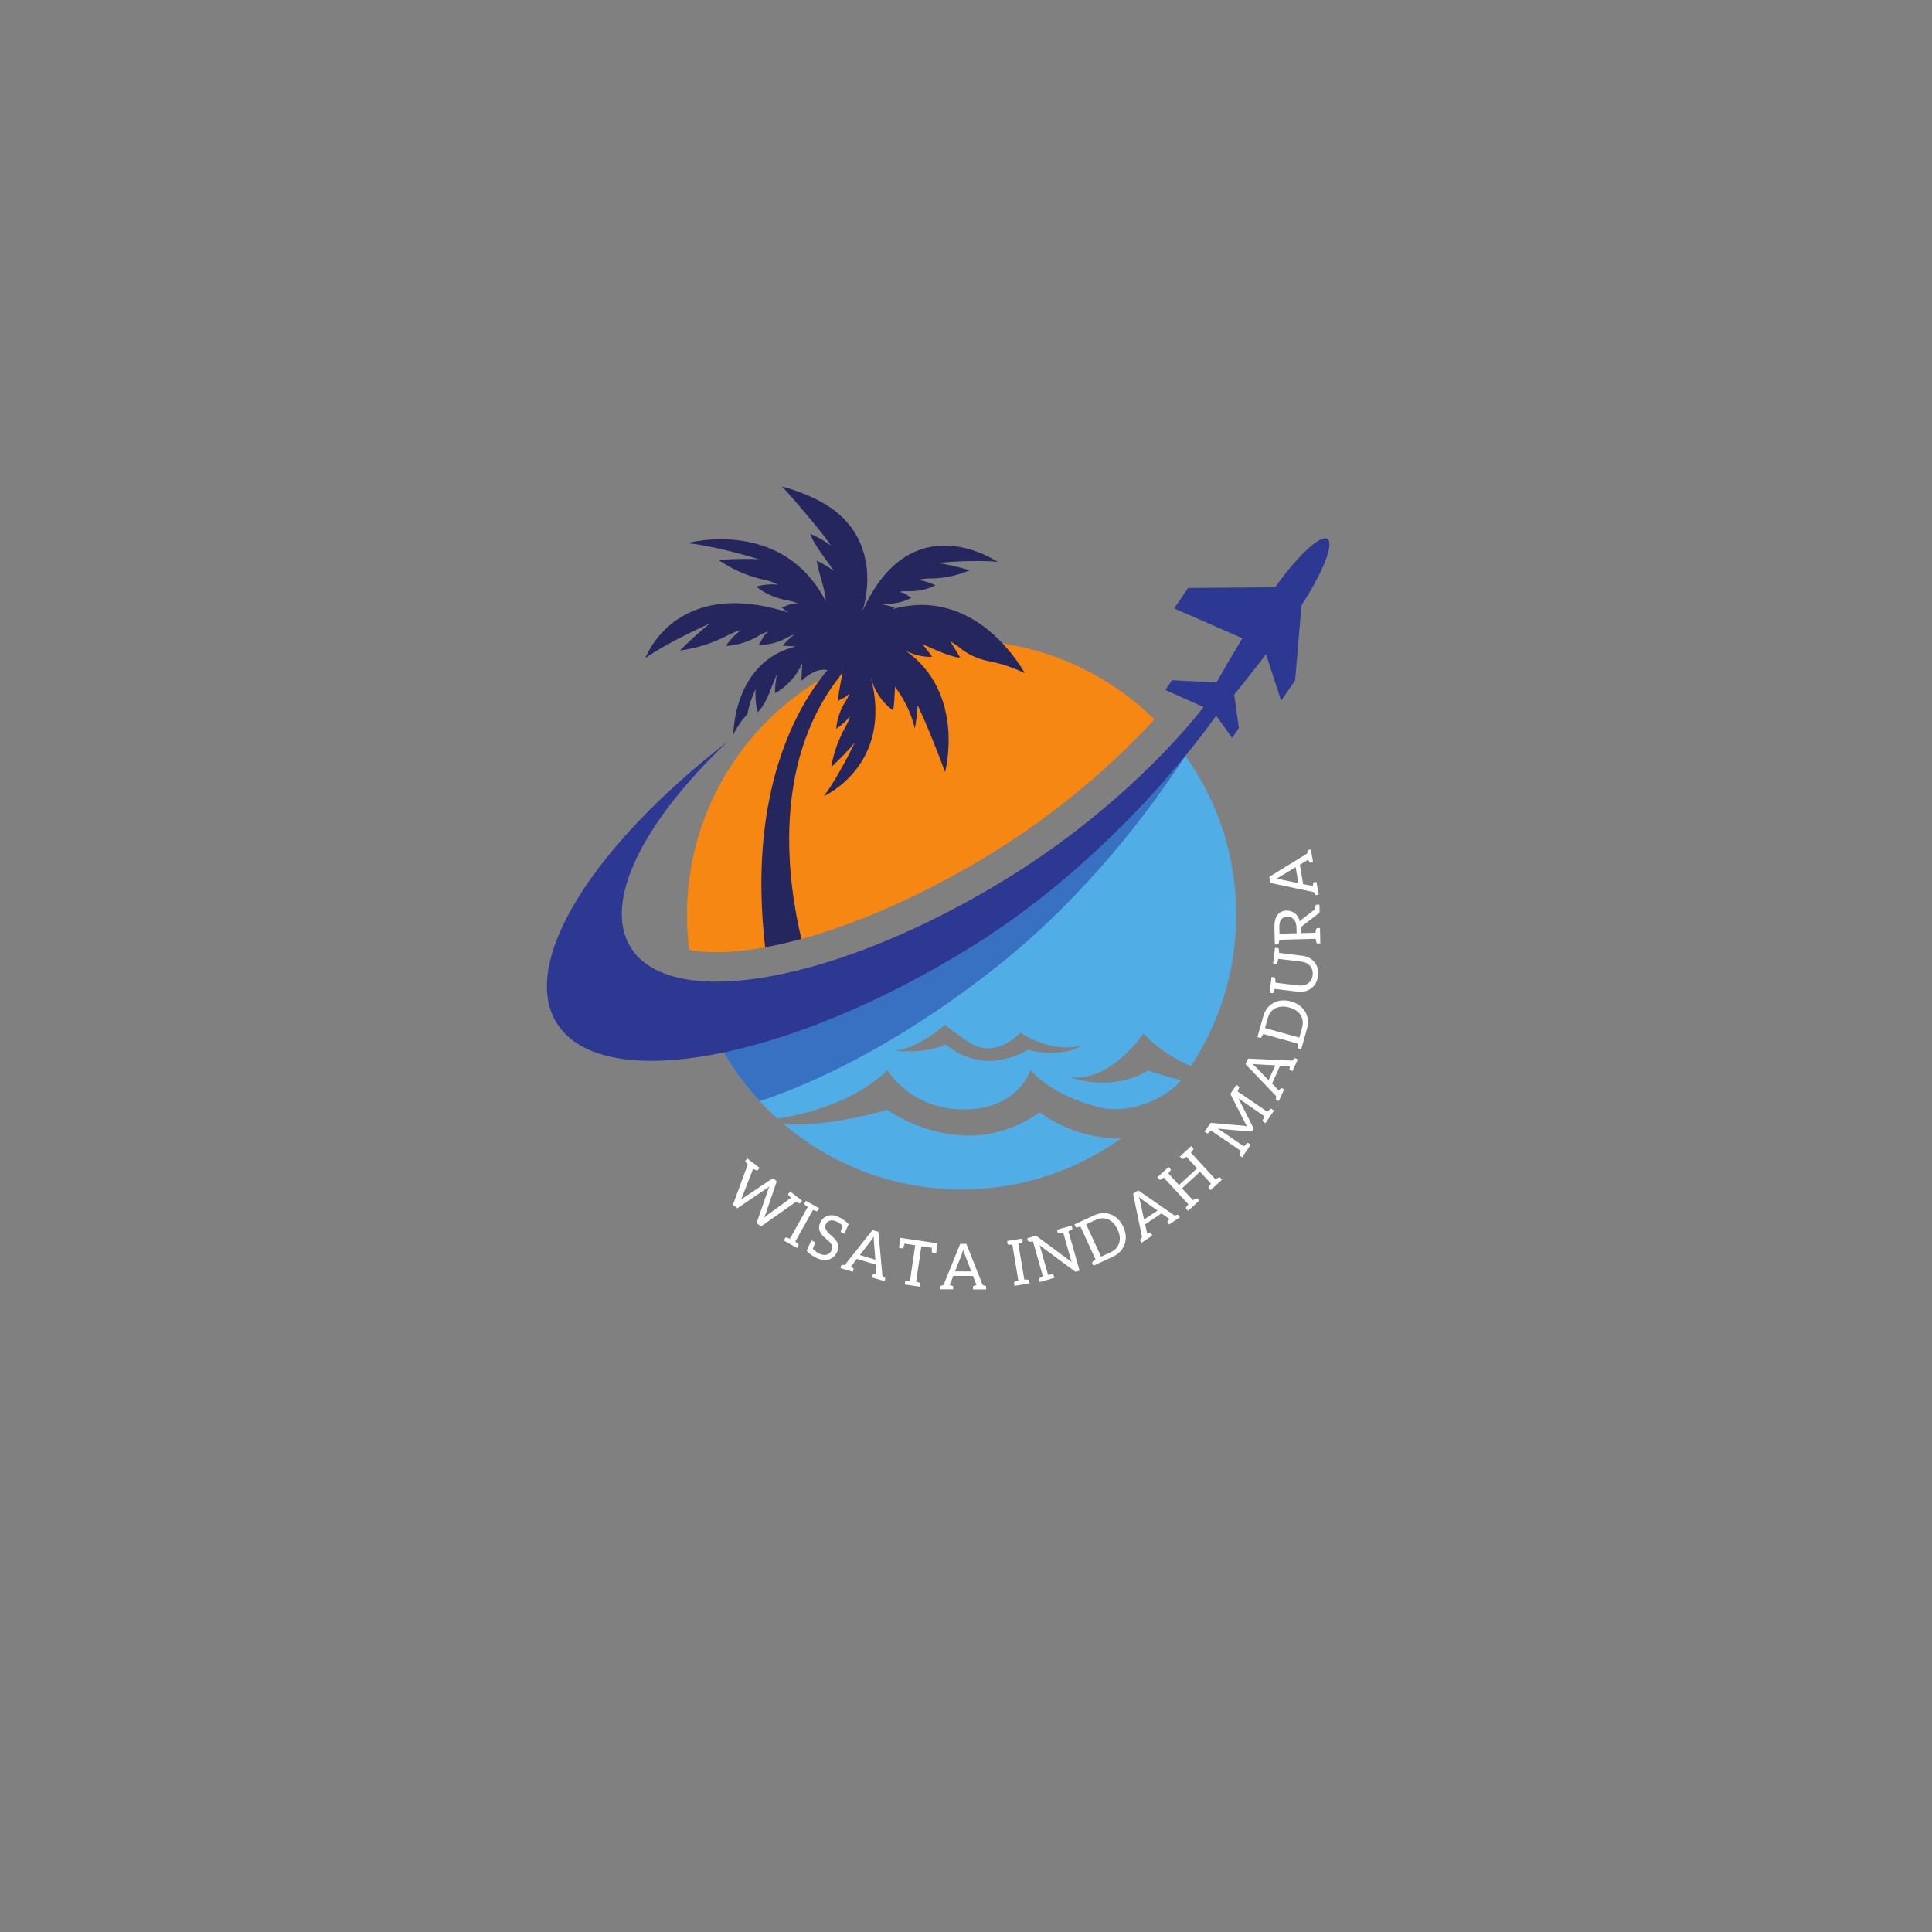 <svg xmlns="http://www.w3.org/2000/svg" xmlns:xlink="http://www.w3.org/1999/xlink" width="500" zoomAndPan="magnify" viewBox="0 0 375 375" height="500" preserveAspectRatio="xMidYMid meet" version="1.0"><rect x="0" y="0" width="375" height="375" fill="#808080" stroke="none"/><defs><g/><clipPath id="c3e99ade2b"><path d="M 138 145 L 240 145 L 240 230.906 L 138 230.906 Z M 138 145 " clip-rule="nonzero"/></clipPath><clipPath id="95321c2ec9"><path d="M 106 104 L 258.992 104 L 258.992 206 L 106 206 Z M 106 104 " clip-rule="nonzero"/></clipPath><clipPath id="b7e0cfba05"><path d="M 125 94.406 L 199 94.406 L 199 184 L 125 184 Z M 125 94.406 " clip-rule="nonzero"/></clipPath></defs><g clip-path="url(#c3e99ade2b)"><path fill="#51ade5" d="M 173.77 203.965 C 178.656 203.32 183.312 198.961 183.398 198.879 C 183.387 198.91 183.555 199.223 187.949 202.227 C 193.23 205.836 198.027 200.449 198.027 200.449 C 205.215 204.918 210.152 202.805 210.152 202.805 C 205.781 205.641 199.559 203.766 199.559 203.766 C 190.031 209.129 183.586 202.711 183.586 202.711 C 179.586 204.617 173.77 203.965 173.77 203.965 Z M 138.152 199.742 C 141.195 206.383 145.562 212.289 150.914 217.125 C 166.285 214.664 172.223 207.676 172.223 207.676 C 172.223 207.676 176.676 215.414 187.199 215.34 C 197.727 215.266 200.047 207.676 200.047 207.676 C 200.047 207.676 203.797 212.578 213.516 214.961 C 219.758 216.492 227.078 212.613 229.215 209.664 L 229.215 209.66 C 225.48 208.742 222.859 207.766 222.859 207.766 C 215.367 212.266 207.488 208.996 207.488 208.996 C 215.391 210.414 221.961 200.562 221.961 200.562 C 221.961 200.562 224.812 204.195 231.148 206.93 C 236.711 198.516 239.953 188.43 239.953 177.586 C 239.953 165.617 236.004 154.566 229.336 145.668 C 228.422 146.316 227.363 147.18 226.027 148.617 C 215.117 160.383 199.52 171.984 187.352 179.586 C 170.703 189.988 153.238 196.734 138.152 199.742 Z M 152.059 218.129 C 161.367 226.07 173.445 230.867 186.645 230.867 C 198.203 230.867 208.898 227.191 217.633 220.945 C 208.32 221.172 201.812 215.875 201.812 215.875 C 187.227 226.332 172.223 215.414 172.223 215.414 C 161.844 218.309 155.492 218.469 152.059 218.129 " fill-opacity="1" fill-rule="nonzero"/></g><path fill="#3871c1" d="M 187.352 179.586 C 199.52 171.984 215.117 160.383 226.027 148.617 C 227.363 147.18 228.422 146.316 229.336 145.668 C 229.59 146.008 229.84 146.355 230.086 146.699 C 223.598 156.684 211.047 173.754 193.273 187.789 C 177.512 200.234 161.277 209.164 147.473 213.723 C 143.676 209.609 140.516 204.898 138.152 199.742 C 153.238 196.734 170.703 189.988 187.352 179.586 " fill-opacity="1" fill-rule="nonzero"/><path fill="#f68712" d="M 224.059 139.637 C 218.383 145.832 207.805 156.117 192.945 165.336 C 180.281 173.195 167.07 179.105 155.555 182.254 C 153.125 182.918 150.773 183.461 148.516 183.871 C 145.113 184.492 141.93 184.812 139.039 184.812 C 137.078 184.812 135.312 184.664 133.77 184.375 C 133.484 182.152 133.34 179.887 133.34 177.586 C 133.34 158.227 143.672 141.277 159.121 131.949 C 163.879 129.074 169.121 126.926 174.699 125.648 C 174.727 125.641 174.754 125.637 174.785 125.629 C 176.234 125.301 177.707 125.031 179.199 124.82 C 179.406 124.793 179.613 124.766 179.824 124.738 C 181.297 124.551 182.789 124.422 184.301 124.355 C 184.398 124.352 184.496 124.348 184.59 124.344 C 185.273 124.316 185.957 124.305 186.645 124.305 C 189.355 124.305 192.016 124.508 194.617 124.898 C 206.012 126.605 216.227 131.918 224.059 139.637 " fill-opacity="1" fill-rule="nonzero"/><g clip-path="url(#95321c2ec9)"><path fill="#2c3892" d="M 252.621 117.488 C 256.758 111.145 258.996 105.516 257.66 104.605 C 256.328 103.699 251.898 107.832 247.5 113.996 L 230.609 114.125 L 227.906 118.09 L 241.148 123.883 C 239.441 126.691 237.676 129.703 236.133 132.477 L 227.5 132.023 L 226.203 133.918 L 233.59 137.23 C 233.461 137.488 220.145 155.191 195.965 170.199 C 163.258 190.492 130.332 196.633 122.414 183.891 C 116.922 175.059 124.883 159.48 141.172 143.992 C 115.117 164.168 100.742 186.805 108.055 198.566 C 116.77 212.586 153.062 205.938 188.98 183.5 C 218.023 165.355 235.973 138.996 236.051 138.906 L 239.164 143.223 L 240.457 141.324 L 239.555 134.809 C 241.57 132.359 243.734 129.617 245.73 127.004 L 248.68 136.008 L 251.383 132.047 L 252.621 117.488 " fill-opacity="1" fill-rule="nonzero"/></g><g clip-path="url(#b7e0cfba05)"><path fill="#24265d" d="M 185.996 125.492 C 187.699 126.957 189.766 127.922 191.973 128.348 C 194.309 128.797 196.492 129.504 198.895 130.645 C 198.895 130.645 197.438 127.891 194.617 124.898 C 190.41 120.426 183.164 115.418 173.195 118.238 C 173.34 118.145 173.484 118.051 173.637 117.957 C 172.918 117.672 172.082 117.438 171.141 117.336 C 171.141 117.336 171.637 117.184 172.453 117.176 C 174 117.16 175.516 116.781 176.867 116.035 L 176.914 116.008 C 176.102 115.637 175.656 115.016 174.504 114.887 C 174.504 114.887 175.168 114.688 176.219 114.738 C 177.969 114.816 179.715 114.492 181.289 113.734 C 181.379 113.691 181.469 113.648 181.555 113.605 C 180.672 113.152 179.543 112.738 178.191 112.59 C 178.191 112.59 179.125 112.281 180.426 112.285 C 183.012 112.297 185.574 111.766 187.977 110.801 C 188.074 110.762 188.172 110.723 188.262 110.688 C 186.152 110.059 183.328 109.422 181.961 109.27 C 181.961 109.27 188.688 108.57 193.652 109.062 C 193.652 109.062 176.891 97.508 167.43 118.582 C 169 113.32 169.461 104.16 161.098 98.461 C 157.172 95.785 151.789 94.43 151.789 94.43 C 153.273 95.895 160.605 104.551 161.254 105.875 C 161.199 105.832 159.398 104.5 157.281 103.609 C 157.312 103.711 157.348 103.812 157.379 103.914 C 157.949 105.746 161.414 109.969 161.812 110.773 C 161.812 110.773 160.355 109.688 158.512 108.812 C 158.945 111.473 160.18 114.32 160.289 116.723 C 151.852 100.316 133.422 105.414 133.422 105.414 C 139.484 106.059 147.352 108.57 147.352 108.57 C 145.68 108.41 142.141 108.469 139.465 108.695 C 139.555 108.754 139.652 108.816 139.75 108.883 C 142.398 110.645 145.344 111.922 148.457 112.562 C 150.004 112.879 151.031 113.477 151.031 113.477 C 149.379 113.316 147.926 113.531 146.754 113.855 L 146.895 113.961 C 148.664 115.305 150.742 116.176 152.93 116.547 C 154.156 116.758 154.867 117.141 154.867 117.141 C 153.461 117.008 152.773 117.641 151.707 117.883 C 151.754 117.926 151.801 117.965 151.848 118.004 C 152.23 118.332 152.633 118.633 153.059 118.902 C 131.012 111.777 125.273 127.73 125.273 127.73 C 130.227 124.285 137.719 121.066 137.867 121.004 C 136.5 121.977 133.863 124.332 131.992 126.258 C 132.008 126.254 132.027 126.25 132.043 126.25 C 135.371 125.809 138.574 124.738 141.543 123.172 C 142.82 122.5 143.863 122.301 143.863 122.301 C 142.512 123.266 141.551 124.375 140.879 125.387 C 140.91 125.387 140.938 125.383 140.969 125.379 C 143.223 125.238 145.398 124.531 147.336 123.367 C 148.352 122.754 149.117 122.57 149.164 122.562 C 148.016 123.383 147.91 124.309 147.262 125.191 L 147.309 125.191 C 149.176 125.18 151.02 124.723 152.652 123.82 C 153.535 123.328 154.172 123.18 154.211 123.172 C 153.266 123.844 152.516 124.59 151.918 125.32 C 152.797 125.363 153.637 125.422 154.434 125.484 C 142.277 128.477 142.348 142.566 142.348 142.566 C 143.066 141.059 143.992 139.754 145.059 138.617 C 145.582 135.852 146.691 133.691 146.691 133.691 C 146.449 135.078 146.977 138.27 146.984 138.262 C 148.734 136.73 149.48 133.945 150.383 131.805 C 150.617 131.25 150.781 130.93 150.781 130.93 C 150.543 132.281 150.43 133.488 150.402 134.559 C 150.414 134.551 150.43 134.543 150.441 134.535 C 152.746 133.25 154.586 131.27 155.641 128.855 C 155.82 128.453 155.566 131.008 155.555 132.148 C 158.676 129.273 160.602 130.086 160.602 130.086 C 160.137 130.633 159.641 131.254 159.121 131.949 C 153.484 139.5 145.277 155.738 148.516 183.871 C 150.773 183.461 153.125 182.918 155.555 182.254 C 152.91 171.242 149.762 148.586 162.637 131.762 C 162.641 131.887 163.109 131.004 163.523 130.555 C 163.602 130.621 162.691 134.434 162.637 136.023 L 162.637 136.062 C 163.395 135.539 164.18 135.473 164.898 134.527 C 164.891 134.566 164.719 135.207 164.176 136.047 C 163.141 137.648 162.492 139.465 162.312 141.359 C 162.312 141.383 162.309 141.406 162.309 141.43 C 163.176 140.891 164.137 140.113 164.984 139 C 164.973 139.051 164.77 139.906 164.188 140.934 C 162.793 143.391 161.809 146.059 161.352 148.848 C 161.352 148.863 161.348 148.879 161.348 148.891 C 163.016 147.367 165.07 145.207 165.926 144.082 C 165.867 144.207 162.961 150.43 159.93 154.512 C 159.93 154.512 173.484 148.535 169.023 131.445 C 169.668 134.012 171.172 136.277 173.289 137.871 C 173.305 137.883 173.32 137.895 173.336 137.906 C 173.574 136.965 173.664 134.488 173.707 133.316 C 173.707 133.316 176.434 136.609 177.539 141.305 L 177.57 141.336 C 177.789 140.43 178.078 137.996 178.117 136.883 C 178.117 136.883 180.133 140.98 183.445 149.848 C 183.445 149.848 187.52 134.586 175.789 126.297 C 177.348 127.105 179.082 127.52 180.848 127.508 L 180.898 127.504 C 180.637 126.898 179.211 125.277 178.992 124.973 C 178.992 124.973 184.168 127.508 186.285 127.656 L 186.344 127.664 C 186.027 126.938 184.543 124.648 184.445 124.508 C 184.445 124.508 185.469 125.035 185.996 125.492 " fill-opacity="1" fill-rule="nonzero"/></g><g fill="#ffffff" fill-opacity="1"><g transform="translate(139.475, 231.726)"><g><path d="M 5.234 -6.453 L 5.562 -6.875 L 7.953 -5.047 L 7.625 -4.625 C 7.551 -4.52 7.453 -4.5 7.328 -4.562 C 7.223 -4.613 7.117 -4.66 7.016 -4.703 C 6.91 -4.754 6.832 -4.789 6.781 -4.812 C 6.738 -4.844 6.711 -4.863 6.703 -4.875 L 4.609 0.516 C 4.473 0.859 4.367 1.086 4.297 1.203 C 4.535 0.992 4.738 0.836 4.906 0.734 L 10.281 -2.875 C 10.352 -2.906 10.438 -2.926 10.531 -2.938 C 10.633 -2.945 10.723 -2.922 10.797 -2.859 L 11.062 -2.656 C 11.219 -2.531 11.266 -2.367 11.203 -2.172 L 9.109 3.969 C 9.016 4.238 8.922 4.473 8.828 4.672 C 8.859 4.641 8.906 4.594 8.969 4.531 C 9.039 4.469 9.094 4.422 9.125 4.391 C 9.25 4.266 9.332 4.191 9.375 4.172 L 14.047 0.781 C 14.035 0.77 13.879 0.594 13.578 0.25 C 13.492 0.156 13.492 0.055 13.578 -0.047 L 13.891 -0.453 L 15.797 1 L 16.203 1.328 L 15.891 1.75 C 15.805 1.844 15.703 1.863 15.578 1.812 L 15.016 1.547 L 8.234 6.328 L 7.375 5.672 L 9.703 -1.047 C 9.734 -1.148 9.789 -1.285 9.875 -1.453 C 9.844 -1.441 9.805 -1.414 9.766 -1.375 C 9.734 -1.344 9.707 -1.32 9.688 -1.312 C 9.676 -1.301 9.648 -1.273 9.609 -1.234 C 9.566 -1.203 9.539 -1.188 9.531 -1.188 L 3.641 2.797 L 2.781 2.125 L 5.656 -5.672 C 5.445 -5.922 5.312 -6.082 5.25 -6.156 C 5.164 -6.25 5.16 -6.348 5.234 -6.453 Z M 5.234 -6.453 "/></g></g></g><g fill="#ffffff" fill-opacity="1"><g transform="translate(151.755, 240.578)"><g><path d="M 0.375 0.203 L 0.641 -0.266 C 0.703 -0.379 0.785 -0.414 0.891 -0.375 L 1.578 -0.156 L 5.016 -6.297 C 4.691 -6.555 4.492 -6.719 4.422 -6.781 C 4.359 -6.852 4.359 -6.945 4.422 -7.062 L 4.672 -7.5 L 7.25 -6.047 L 7 -5.609 C 6.938 -5.484 6.848 -5.441 6.734 -5.484 L 6.047 -5.734 L 2.609 0.406 C 2.898 0.656 3.098 0.828 3.203 0.922 C 3.266 0.992 3.27 1.082 3.219 1.188 L 2.953 1.656 Z M 0.375 0.203 "/></g></g></g><g fill="#ffffff" fill-opacity="1"><g transform="translate(156.004, 242.959)"><g><path d="M 0.562 -0.172 L 1.469 -2.203 L 2 -1.953 C 2.133 -1.891 2.18 -1.789 2.141 -1.656 C 2.141 -1.582 2.078 -1.391 1.953 -1.078 L 1.75 -0.562 C 2.25 -0.094 2.664 0.219 3 0.375 C 3.312 0.508 3.609 0.594 3.891 0.625 C 4.117 0.645 4.332 0.625 4.531 0.562 C 4.938 0.414 5.238 0.117 5.438 -0.328 C 5.625 -0.754 5.57 -1.172 5.281 -1.578 C 5.133 -1.797 4.969 -1.973 4.781 -2.109 C 4.102 -2.711 3.703 -3.082 3.578 -3.219 C 3.398 -3.414 3.254 -3.648 3.141 -3.922 C 2.898 -4.453 2.926 -5.039 3.219 -5.688 C 3.488 -6.281 3.93 -6.695 4.547 -6.938 C 5.203 -7.176 5.906 -7.129 6.656 -6.797 C 7.426 -6.453 8.113 -5.969 8.719 -5.344 L 7.875 -3.484 L 7.328 -3.734 C 7.191 -3.797 7.148 -3.891 7.203 -4.016 C 7.203 -4.016 7.211 -4.051 7.234 -4.125 C 7.266 -4.207 7.305 -4.332 7.359 -4.5 C 7.422 -4.676 7.484 -4.863 7.547 -5.062 C 7.109 -5.438 6.703 -5.707 6.328 -5.875 C 5.848 -6.094 5.414 -6.141 5.031 -6.016 C 4.676 -5.891 4.422 -5.645 4.266 -5.281 C 4.078 -4.883 4.141 -4.484 4.453 -4.078 C 4.586 -3.867 4.75 -3.68 4.938 -3.516 C 5.5 -3.004 5.898 -2.625 6.141 -2.375 L 6.109 -2.375 C 6.766 -1.656 6.898 -0.875 6.516 -0.031 C 6.18 0.707 5.676 1.207 5 1.469 C 4.312 1.727 3.539 1.672 2.688 1.297 C 2.344 1.141 1.988 0.945 1.625 0.719 C 1.375 0.551 1.109 0.336 0.828 0.078 Z M 0.562 -0.172 "/></g></g></g><g fill="#ffffff" fill-opacity="1"><g transform="translate(162.833, 246.041)"><g><path d="M 0.297 0.094 L 0.438 -0.391 C 0.469 -0.484 0.539 -0.523 0.656 -0.516 L 1.156 -0.531 L 6.516 -7.281 L 7.672 -6.938 L 8.438 1.625 L 8.891 1.922 C 8.984 1.973 9.016 2.047 8.984 2.141 L 8.844 2.625 L 6.406 1.906 L 6.547 1.422 C 6.578 1.328 6.656 1.285 6.781 1.297 L 7.281 1.281 L 7.141 -0.594 L 3.484 -1.688 L 2.312 -0.188 L 2.766 0.109 C 2.848 0.16 2.875 0.234 2.844 0.328 L 2.703 0.812 Z M 4.062 -2.438 L 7.078 -1.531 L 6.781 -5.156 C 6.75 -5.406 6.738 -5.695 6.75 -6.031 C 6.551 -5.695 6.395 -5.457 6.281 -5.312 Z M 4.062 -2.438 "/></g></g></g><g fill="#ffffff" fill-opacity="1"><g transform="translate(173.227, 248.971)"><g><path d="M 1.266 -6.766 L 1.547 -8.703 L 8.125 -7.734 L 8.547 -7.672 L 8.75 -7.641 L 8.469 -5.703 L 7.859 -5.797 C 7.723 -5.805 7.648 -5.859 7.641 -5.953 C 7.617 -6.086 7.625 -6.363 7.656 -6.781 L 5.609 -7.078 L 4.594 -0.219 C 4.625 -0.219 4.672 -0.203 4.734 -0.172 C 5.109 -0.035 5.305 0.031 5.328 0.031 C 5.41 0.062 5.441 0.141 5.422 0.266 L 5.344 0.781 L 2.375 0.344 L 2.453 -0.172 C 2.473 -0.316 2.555 -0.383 2.703 -0.375 C 2.742 -0.375 2.836 -0.379 2.984 -0.391 C 3.141 -0.398 3.281 -0.406 3.406 -0.406 L 4.422 -7.266 L 2.344 -7.578 C 2.227 -7.129 2.148 -6.859 2.109 -6.766 C 2.078 -6.68 1.988 -6.648 1.844 -6.672 Z M 1.266 -6.766 "/></g></g></g><g fill="#ffffff" fill-opacity="1"><g transform="translate(182.179, 250.252)"><g><path d="M 0.312 0 L 0.312 -0.5 C 0.312 -0.602 0.363 -0.664 0.469 -0.688 L 0.969 -0.844 L 4.188 -8.812 L 5.391 -8.812 L 8.562 -0.828 L 9.062 -0.672 C 9.164 -0.648 9.219 -0.586 9.219 -0.484 L 9.219 0.016 L 6.688 0.016 L 6.688 -0.484 C 6.688 -0.586 6.742 -0.648 6.859 -0.672 L 7.359 -0.828 L 6.672 -2.594 L 2.859 -2.609 L 2.172 -0.844 L 2.672 -0.688 C 2.773 -0.664 2.828 -0.602 2.828 -0.5 L 2.828 0 Z M 3.188 -3.484 L 6.344 -3.469 L 5.047 -6.859 C 4.941 -7.086 4.852 -7.363 4.781 -7.688 C 4.676 -7.312 4.594 -7.035 4.531 -6.859 Z M 3.188 -3.484 "/></g></g></g><g fill="#ffffff" fill-opacity="1"><g transform="translate(192.846, 250.036)"><g/></g></g><g fill="#ffffff" fill-opacity="1"><g transform="translate(196.5, 249.645)"><g><path d="M 0.422 -0.062 L 0.328 -0.594 C 0.305 -0.719 0.348 -0.801 0.453 -0.844 L 1.156 -1.109 L 0 -8.047 C -0.414 -8.047 -0.672 -8.051 -0.766 -8.062 C -0.859 -8.07 -0.914 -8.141 -0.938 -8.266 L -1.016 -8.766 L 1.906 -9.25 L 1.984 -8.75 C 2.004 -8.613 1.957 -8.523 1.844 -8.484 L 1.156 -8.234 L 2.312 -1.297 C 2.688 -1.285 2.941 -1.273 3.078 -1.266 C 3.18 -1.254 3.238 -1.191 3.25 -1.078 L 3.344 -0.547 Z M 0.422 -0.062 "/></g></g></g><g fill="#ffffff" fill-opacity="1"><g transform="translate(201.407, 248.933)"><g><path d="M 0.406 -0.094 L 0.266 -0.609 C 0.234 -0.723 0.273 -0.812 0.391 -0.875 L 1.016 -1.219 L -0.906 -7.984 C -1.32 -7.93 -1.555 -7.91 -1.609 -7.922 C -1.742 -7.898 -1.828 -7.957 -1.859 -8.094 L -2.016 -8.594 L -0.578 -9.016 C -0.473 -9.035 -0.391 -9.047 -0.328 -9.047 C -0.285 -9.047 -0.211 -9.008 -0.109 -8.938 L 6.641 -3.938 L 6.641 -3.922 C 6.586 -4.023 6.52 -4.219 6.438 -4.5 L 4.969 -9.656 C 4.832 -9.633 4.703 -9.613 4.578 -9.594 C 4.453 -9.582 4.352 -9.57 4.281 -9.562 C 4.207 -9.562 4.164 -9.562 4.156 -9.562 C 4.008 -9.551 3.922 -9.602 3.891 -9.719 L 3.734 -10.234 L 4.719 -10.516 L 5.719 -10.797 L 6.578 -11.047 L 6.734 -10.531 C 6.766 -10.406 6.727 -10.316 6.625 -10.266 L 5.969 -9.938 L 8.141 -2.297 L 7.578 -2.141 C 7.398 -2.086 7.242 -2.125 7.109 -2.25 L 0.359 -7.234 C 0.422 -7.098 0.484 -6.914 0.547 -6.688 L 2.016 -1.5 C 2.266 -1.531 2.539 -1.555 2.844 -1.578 C 2.977 -1.586 3.062 -1.535 3.094 -1.422 L 3.234 -0.906 Z M 0.406 -0.094 "/></g></g></g><g fill="#ffffff" fill-opacity="1"><g transform="translate(211.844, 245.841)"><g><path d="M 0.391 -0.172 L 0.172 -0.641 C 0.117 -0.766 0.141 -0.863 0.234 -0.938 L 0.812 -1.359 L -2.125 -7.75 C -2.5 -7.656 -2.734 -7.602 -2.828 -7.594 C -2.941 -7.551 -3.023 -7.594 -3.078 -7.719 L -3.297 -8.188 L 0.406 -9.891 C 1.602 -10.453 2.719 -10.531 3.75 -10.125 C 4.82 -9.719 5.633 -8.91 6.188 -7.703 C 6.457 -7.109 6.617 -6.516 6.672 -5.922 C 6.691 -5.359 6.613 -4.816 6.438 -4.297 C 6.051 -3.234 5.27 -2.426 4.094 -1.875 Z M 1.875 -1.922 L 3.688 -2.75 C 4.551 -3.156 5.113 -3.754 5.375 -4.547 C 5.633 -5.328 5.535 -6.207 5.078 -7.188 C 4.836 -7.695 4.566 -8.113 4.266 -8.438 C 3.93 -8.77 3.594 -9.008 3.25 -9.156 C 2.488 -9.477 1.672 -9.438 0.797 -9.031 L -1.016 -8.203 Z M 1.875 -1.922 "/></g></g></g><g fill="#ffffff" fill-opacity="1"><g transform="translate(221.325, 241.378)"><g><path d="M 0.266 -0.172 L -0.016 -0.594 C -0.066 -0.676 -0.055 -0.758 0.016 -0.844 L 0.344 -1.234 L -1.391 -9.672 L -0.391 -10.328 L 6.672 -5.438 L 7.172 -5.578 C 7.273 -5.617 7.352 -5.598 7.406 -5.516 L 7.688 -5.094 L 5.578 -3.703 L 5.297 -4.125 C 5.242 -4.207 5.258 -4.289 5.344 -4.375 L 5.672 -4.766 L 4.125 -5.859 L 0.953 -3.75 L 1.344 -1.906 L 1.859 -2.047 C 1.953 -2.086 2.023 -2.066 2.078 -1.984 L 2.359 -1.562 Z M 0.734 -4.672 L 3.359 -6.406 L 0.391 -8.516 C 0.18 -8.641 -0.039 -8.82 -0.281 -9.062 C -0.164 -8.688 -0.082 -8.41 -0.031 -8.234 Z M 0.734 -4.672 "/></g></g></g><g fill="#ffffff" fill-opacity="1"><g transform="translate(230.316, 235.299)"><g><path d="M 0.297 -0.281 L -0.062 -0.672 C -0.156 -0.773 -0.16 -0.875 -0.078 -0.969 L 0.344 -1.547 L -4.422 -6.719 C -4.766 -6.5 -4.977 -6.367 -5.062 -6.328 C -5.156 -6.285 -5.242 -6.312 -5.328 -6.406 L -5.688 -6.781 L -3.5 -8.781 L -3.141 -8.406 C -3.055 -8.312 -3.035 -8.223 -3.078 -8.141 C -3.129 -8.066 -3.281 -7.863 -3.531 -7.531 L -1.469 -5.281 L 2.031 -8.516 L -0.031 -10.766 C -0.375 -10.535 -0.586 -10.398 -0.672 -10.359 C -0.766 -10.316 -0.852 -10.344 -0.938 -10.438 L -1.297 -10.812 L 0.906 -12.844 L 1.266 -12.469 C 1.359 -12.363 1.363 -12.254 1.281 -12.141 L 0.844 -11.562 L 5.609 -6.391 C 5.898 -6.578 6.117 -6.707 6.266 -6.781 C 6.348 -6.832 6.43 -6.812 6.516 -6.719 L 6.875 -6.328 L 4.688 -4.312 L 4.328 -4.703 C 4.242 -4.797 4.238 -4.895 4.312 -5 L 4.719 -5.578 L 2.609 -7.859 L -0.891 -4.641 L 1.219 -2.359 C 1.738 -2.66 2.039 -2.766 2.125 -2.672 L 2.484 -2.281 Z M 0.297 -0.281 "/></g></g></g><g fill="#ffffff" fill-opacity="1"><g transform="translate(238.15, 227.753)"><g/></g></g><g fill="#ffffff" fill-opacity="1"><g transform="translate(240.866, 224.969)"><g><path d="M 0.234 -0.344 L -0.219 -0.656 C -0.32 -0.727 -0.344 -0.82 -0.281 -0.938 L -0.031 -1.594 L -5.828 -5.547 C -6.086 -5.273 -6.254 -5.113 -6.328 -5.062 C -6.422 -4.969 -6.52 -4.957 -6.625 -5.031 L -7.062 -5.328 L -6.047 -6.797 C -5.984 -6.898 -5.938 -6.961 -5.906 -6.984 C -5.832 -7.023 -5.758 -7.035 -5.688 -7.016 L 0.547 -6.469 C 0.703 -6.457 0.93 -6.41 1.234 -6.328 C 1.117 -6.473 0.988 -6.68 0.844 -6.953 L -1.969 -12.469 C -1.988 -12.539 -2 -12.617 -2 -12.703 C -1.977 -12.754 -1.938 -12.828 -1.875 -12.922 L -0.875 -14.391 L -0.438 -14.094 C -0.332 -14.02 -0.305 -13.926 -0.359 -13.812 L -0.656 -13.125 L 5.141 -9.172 C 5.422 -9.441 5.602 -9.613 5.688 -9.688 C 5.77 -9.781 5.863 -9.789 5.969 -9.719 L 6.422 -9.406 L 4.75 -6.969 L 4.297 -7.281 C 4.191 -7.352 4.172 -7.445 4.234 -7.562 C 4.328 -7.801 4.438 -8.051 4.562 -8.312 L -0.047 -11.469 C -0.242 -11.602 -0.395 -11.711 -0.5 -11.797 L 2.344 -6.188 C 2.445 -6.008 2.445 -5.844 2.344 -5.688 L 2.25 -5.547 C 2.133 -5.379 1.973 -5.312 1.766 -5.344 L -4.562 -5.906 L -4.562 -5.938 C -4.363 -5.82 -4.191 -5.719 -4.047 -5.625 L 0.562 -2.469 C 0.852 -2.75 1.062 -2.953 1.188 -3.078 C 1.25 -3.16 1.332 -3.164 1.438 -3.094 L 1.891 -2.781 Z M 0.234 -0.344 "/></g></g></g><g fill="#ffffff" fill-opacity="1"><g transform="translate(248.092, 213.999)"><g><path d="M 0.125 -0.281 L -0.328 -0.484 C -0.422 -0.523 -0.457 -0.598 -0.438 -0.703 L -0.359 -1.219 L -6.328 -7.438 L -5.828 -8.531 L 2.766 -8.141 L 3.109 -8.531 C 3.18 -8.613 3.266 -8.633 3.359 -8.594 L 3.812 -8.391 L 2.766 -6.094 L 2.312 -6.297 C 2.219 -6.336 2.18 -6.414 2.203 -6.531 L 2.266 -7.047 L 0.375 -7.156 L -1.188 -3.688 L 0.125 -2.328 L 0.484 -2.719 C 0.547 -2.801 0.625 -2.82 0.719 -2.781 L 1.172 -2.578 Z M -1.859 -4.344 L -0.547 -7.219 L -4.188 -7.422 C -4.438 -7.422 -4.723 -7.453 -5.047 -7.516 C -4.742 -7.273 -4.531 -7.086 -4.406 -6.953 Z M -1.859 -4.344 "/></g></g></g><g fill="#ffffff" fill-opacity="1"><g transform="translate(252.459, 204.081)"><g><path d="M 0.109 -0.406 L -0.391 -0.547 C -0.516 -0.578 -0.57 -0.66 -0.562 -0.797 L -0.5 -1.5 L -7.266 -3.391 C -7.441 -3.035 -7.562 -2.828 -7.625 -2.766 C -7.676 -2.641 -7.77 -2.598 -7.906 -2.641 L -8.391 -2.781 L -7.297 -6.703 C -6.941 -7.984 -6.273 -8.883 -5.297 -9.406 C -4.297 -9.957 -3.156 -10.055 -1.875 -9.703 C -1.238 -9.523 -0.688 -9.266 -0.219 -8.922 C 0.227 -8.578 0.598 -8.164 0.891 -7.688 C 1.453 -6.707 1.555 -5.586 1.203 -4.328 Z M -0.266 -2.688 L 0.266 -4.594 C 0.523 -5.52 0.438 -6.332 0 -7.031 C -0.414 -7.738 -1.148 -8.238 -2.203 -8.531 C -2.742 -8.676 -3.234 -8.734 -3.672 -8.703 C -4.141 -8.66 -4.547 -8.555 -4.891 -8.391 C -5.629 -8.023 -6.129 -7.375 -6.391 -6.438 L -6.922 -4.531 Z M -0.266 -2.688 "/></g></g></g><g fill="#ffffff" fill-opacity="1"><g transform="translate(255.172, 193.968)"><g><path d="M -8.219 -1.203 L -8.734 -1.25 L -8.375 -4.328 L -7.859 -4.281 C -7.723 -4.258 -7.648 -4.188 -7.641 -4.062 C -7.629 -3.883 -7.613 -3.609 -7.594 -3.234 L -3.172 -2.703 C -2.398 -2.609 -1.773 -2.738 -1.297 -3.094 C -0.785 -3.438 -0.484 -3.969 -0.391 -4.688 C -0.305 -5.414 -0.473 -6.02 -0.891 -6.5 C -1.285 -6.957 -1.859 -7.234 -2.609 -7.328 L -7.047 -7.859 C -7.16 -7.453 -7.238 -7.188 -7.281 -7.062 C -7.32 -6.926 -7.41 -6.867 -7.547 -6.891 L -8.062 -6.938 L -7.938 -7.953 L -7.797 -9.125 L -7.688 -10 L -7.156 -9.938 C -7.031 -9.926 -6.961 -9.859 -6.953 -9.734 L -6.891 -9.016 L -2.453 -8.469 C -1.453 -8.352 -0.656 -7.945 -0.062 -7.25 C 0.551 -6.531 0.789 -5.633 0.656 -4.562 C 0.531 -3.5 0.086 -2.691 -0.672 -2.141 C -1.422 -1.586 -2.297 -1.367 -3.297 -1.484 L -7.734 -2.031 C -7.848 -1.656 -7.926 -1.43 -7.969 -1.359 C -8 -1.234 -8.082 -1.18 -8.219 -1.203 Z M -8.219 -1.203 "/></g></g></g><g fill="#ffffff" fill-opacity="1"><g transform="translate(256.302, 183.514)"><g><path d="M -0.031 -0.406 L -0.562 -0.391 C -0.676 -0.391 -0.75 -0.453 -0.781 -0.578 L -0.953 -1.297 L -7.969 -1.109 C -8.039 -0.703 -8.082 -0.461 -8.094 -0.391 C -8.125 -0.266 -8.203 -0.203 -8.328 -0.203 L -8.859 -0.188 L -8.875 -1.078 L -8.938 -3.453 C -8.945 -3.992 -8.906 -4.477 -8.812 -4.906 C -8.707 -5.312 -8.551 -5.656 -8.344 -5.938 C -8.125 -6.207 -7.867 -6.41 -7.578 -6.547 C -7.273 -6.68 -6.938 -6.754 -6.562 -6.766 C -6.27 -6.766 -5.984 -6.719 -5.703 -6.625 C -5.43 -6.539 -5.176 -6.406 -4.938 -6.219 C -4.707 -6.039 -4.516 -5.816 -4.359 -5.547 C -4.18 -5.242 -4.062 -4.945 -4 -4.656 C -3.906 -4.812 -3.781 -4.941 -3.625 -5.047 L -1.062 -7.031 C -1 -7.457 -0.961 -7.688 -0.953 -7.719 C -0.93 -7.844 -0.863 -7.906 -0.75 -7.906 L -0.203 -7.922 L -0.188 -7.688 L -0.172 -7.031 L -0.172 -6.641 C -0.16 -6.422 -0.242 -6.266 -0.422 -6.172 L -3.5 -3.797 C -3.594 -3.723 -3.664 -3.641 -3.719 -3.547 C -3.77 -3.484 -3.789 -3.363 -3.781 -3.188 L -3.766 -2.391 L -0.984 -2.469 C -0.898 -2.863 -0.852 -3.094 -0.844 -3.156 C -0.832 -3.219 -0.805 -3.266 -0.766 -3.297 C -0.723 -3.336 -0.676 -3.359 -0.625 -3.359 L -0.094 -3.375 L -0.078 -2.484 L -0.047 -1.297 Z M -4.625 -2.375 L -4.656 -3.5 L -4.656 -3.484 C -4.664 -3.848 -4.711 -4.156 -4.797 -4.406 C -4.879 -4.645 -5.008 -4.863 -5.188 -5.062 C -5.352 -5.238 -5.535 -5.367 -5.734 -5.453 C -5.941 -5.535 -6.18 -5.578 -6.453 -5.578 C -6.961 -5.566 -7.352 -5.383 -7.625 -5.031 C -7.883 -4.676 -8.004 -4.156 -7.984 -3.469 L -7.953 -2.281 Z M -4.625 -2.375 "/></g></g></g><g fill="#ffffff" fill-opacity="1"><g transform="translate(256.011, 173.969)"><g><path d="M -0.047 -0.312 L -0.547 -0.234 C -0.641 -0.211 -0.707 -0.25 -0.75 -0.344 L -1 -0.812 L -9.422 -2.594 L -9.625 -3.781 L -2.297 -8.297 L -2.219 -8.797 C -2.219 -8.91 -2.172 -8.977 -2.078 -9 L -1.578 -9.078 L -1.141 -6.594 L -1.641 -6.516 C -1.734 -6.492 -1.801 -6.531 -1.844 -6.625 L -2.094 -7.109 L -3.719 -6.125 L -3.062 -2.359 L -1.203 -2 L -1.125 -2.5 C -1.125 -2.613 -1.078 -2.68 -0.984 -2.703 L -0.484 -2.781 Z M -3.984 -2.547 L -4.531 -5.656 L -7.625 -3.781 C -7.832 -3.633 -8.094 -3.492 -8.406 -3.359 C -8.02 -3.336 -7.734 -3.312 -7.547 -3.281 Z M -3.984 -2.547 "/></g></g></g></svg>